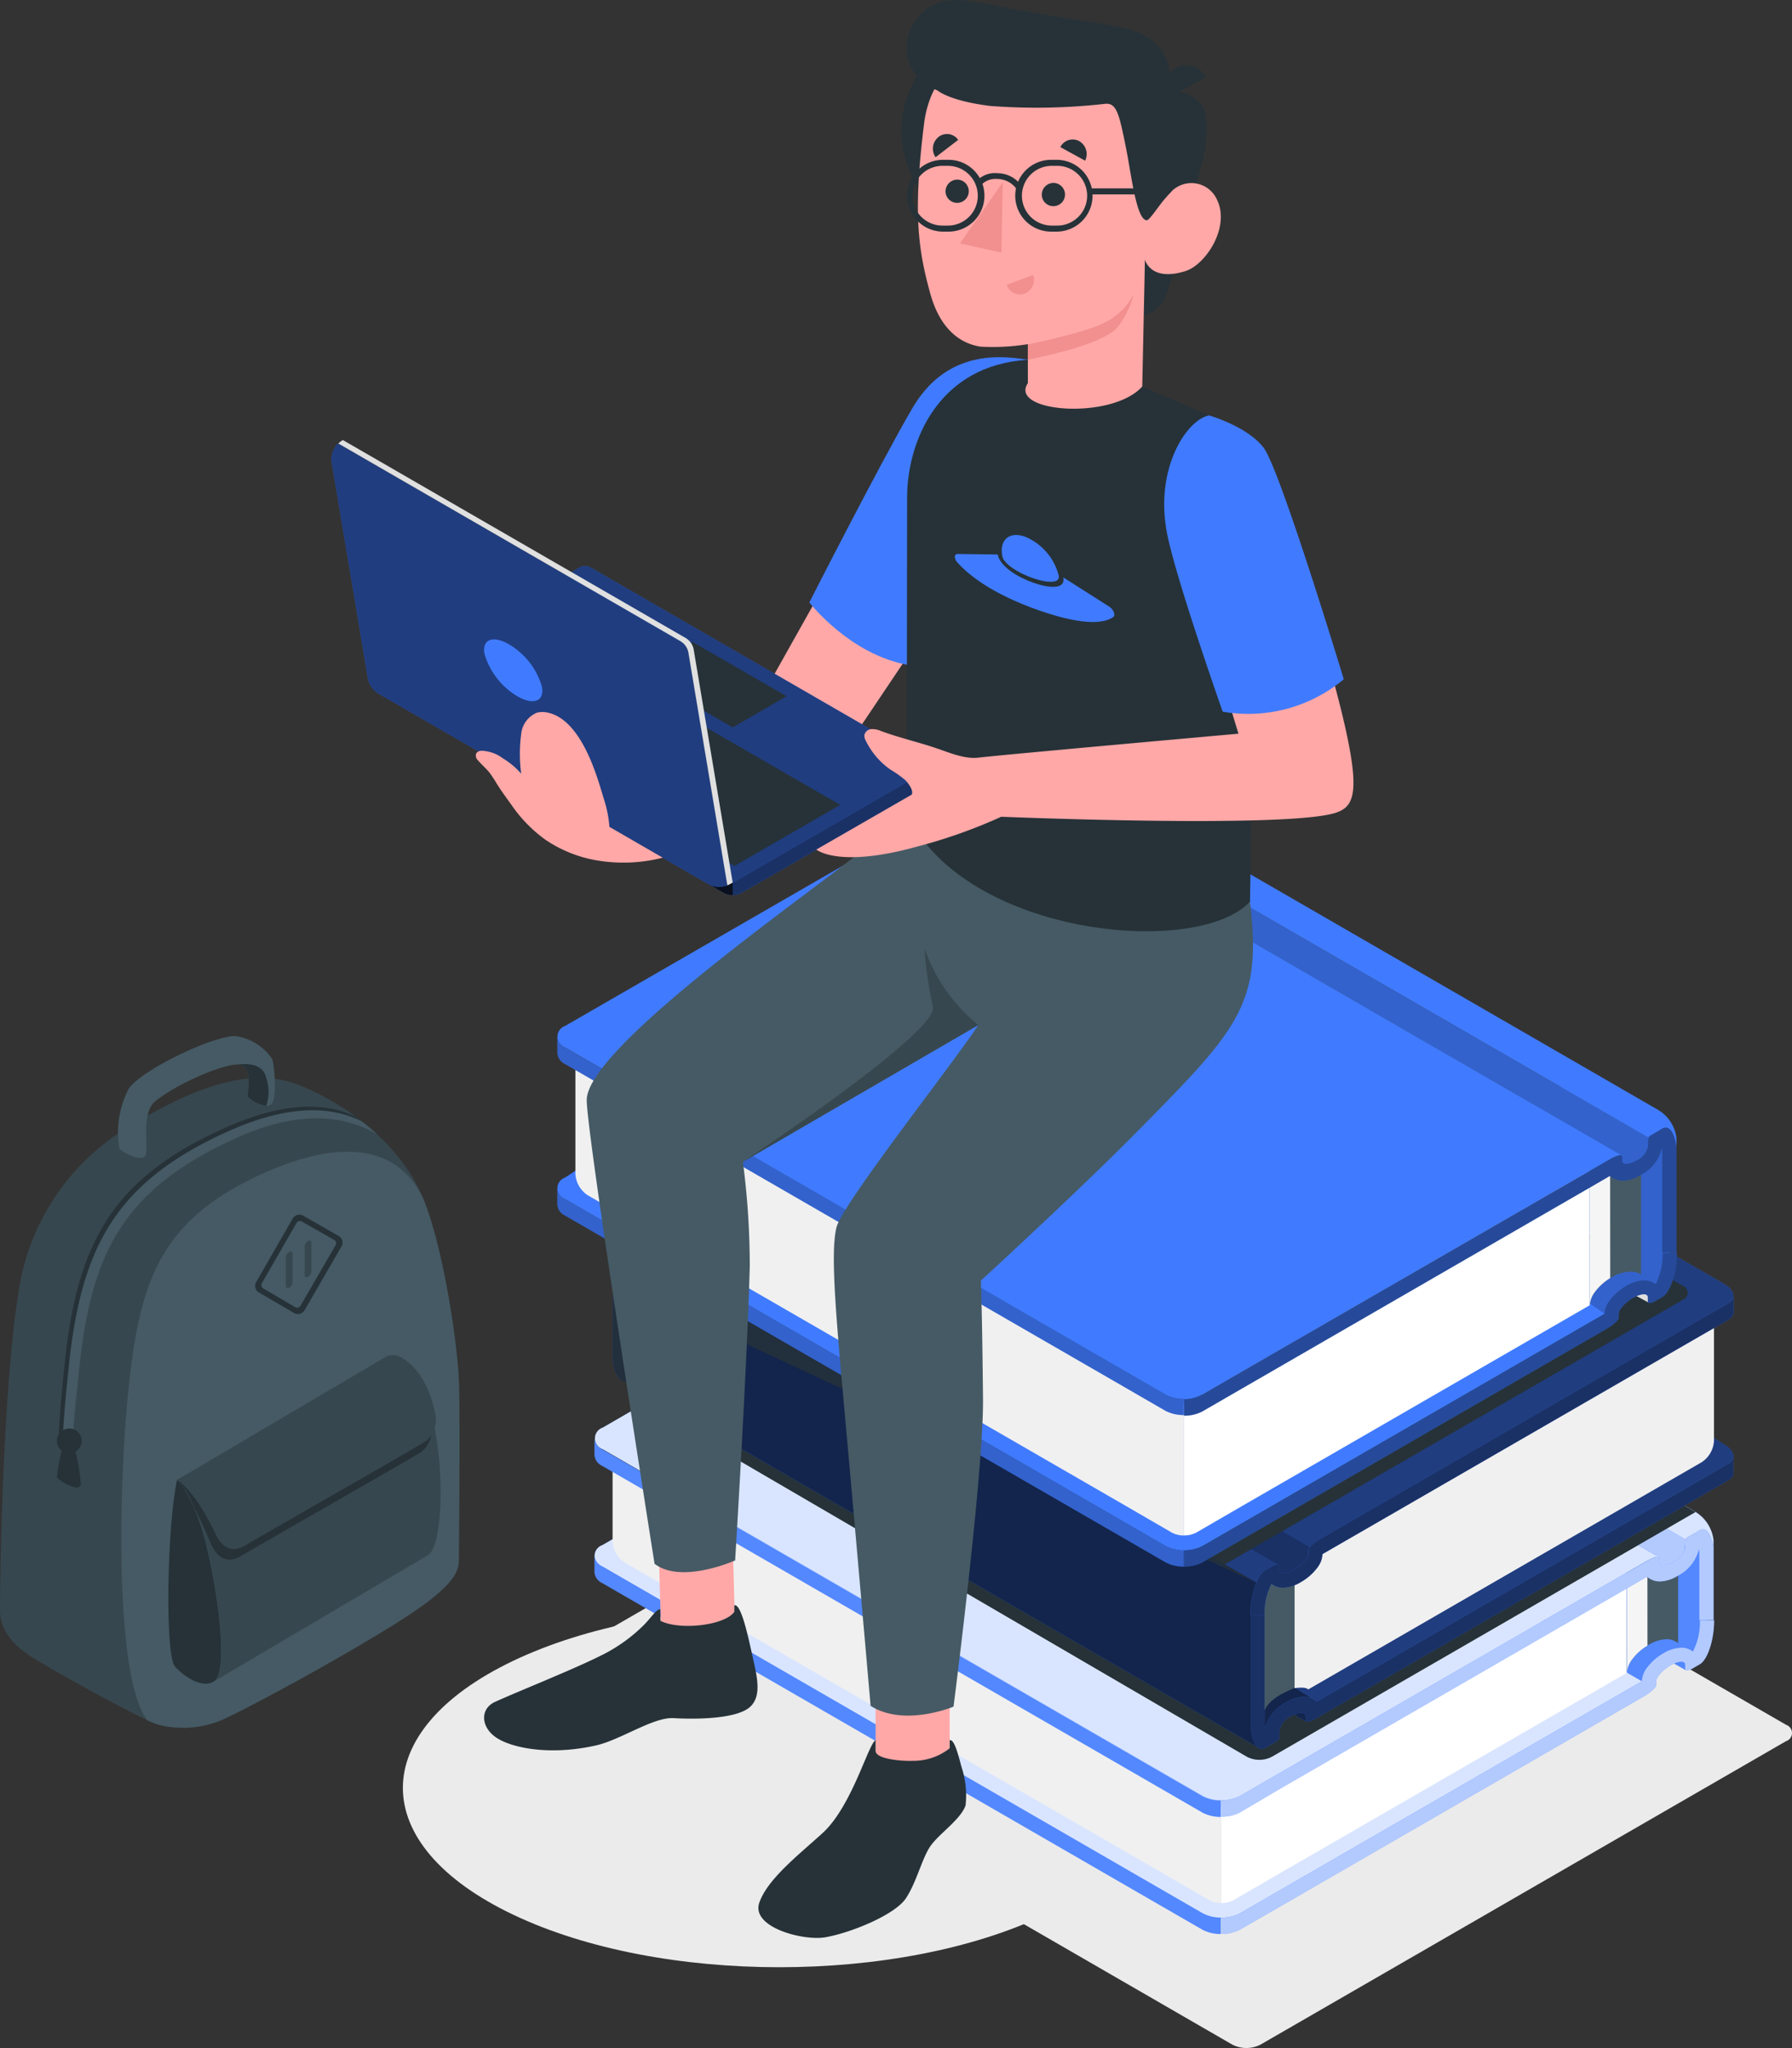 <svg xmlns="http://www.w3.org/2000/svg" width="171.412" height="195.821" viewBox="0 0 171.412 195.821">
  <rect x="0" y="0" width="171.412" height="195.821" fill="#333333" stroke="none"/>
  <g id="Student" transform="translate(-124.92 -86.852)">
    <g id="freepik--Shadows--inject-1--inject-59" transform="translate(163.457 215.161)">
      <path id="Tracé_95" data-name="Tracé 95" d="M197.554,363.888c14.065,6.7,36.864,6.7,50.9,0s14.065-17.566,0-24.27-36.858-6.7-50.9,0S183.464,357.19,197.554,363.888Z" transform="translate(-187.005 -309.124)" fill="#ebebeb"/>
      <path id="Tracé_96" data-name="Tracé 96" d="M329.054,331.735l-50.278,29.019a2.973,2.973,0,0,1-2.688,0l-62.848-36.3a.819.819,0,0,1,0-1.552l50.278-29.019a2.973,2.973,0,0,1,2.688,0l62.866,36.3a.819.819,0,0,1-.019,1.552Z" transform="translate(-196.745 -293.563)" fill="#ebebeb"/>
    </g>
    <g id="freepik--Backpack--inject-1--inject-59" transform="translate(124.92 185.922)">
      <path id="Tracé_109" data-name="Tracé 109" d="M104.165,244.289c-1.794-.453-11.372-5.9-12.346-6.567s-2.9-2.036-2.9-4.4c0-2.092.217-21.818,1.93-31.346a22.122,22.122,0,0,1,9.838-14.525c5.959-3.693,11.949-6.369,17-4.271s9.652,5.953,11.638,10.608,3.346,13.979,3.488,17.585,0,15.971,0,17.07-.2,2.526-6.114,6.207-14.084,8.069-16.61,9.205a9.646,9.646,0,0,1-5.922.434Z" transform="translate(-88.92 -178.442)" fill="#37474f"/>
      <path id="Tracé_110" data-name="Tracé 110" d="M109.574,187.57c-.546.31-2.123-.466-2.359-.857a9.079,9.079,0,0,1,.881-5.642c1.179-1.868,8.535-5.313,10.354-5.059a5.071,5.071,0,0,1,3.383,2.16c.223.478.472,3.625,0,4.271s-2.154-.348-2.3-.621.552-2.576-.621-3.054c-1.08-.434-6.207,1.744-8.293,3.495-.906.763-.863,2.657-.819,3.594S109.847,187.408,109.574,187.57Z" transform="translate(-95.807 -175.998)" fill="#455a64"/>
      <path id="Tracé_111" data-name="Tracé 111" d="M108.3,216.534c1.055-10.248,2.955-16.232,12.979-20.695s13.916-.664,15.338,2.756c1.862,4.792,3.147,13.606,3.284,17.088.143,3.606,0,15.971,0,17.07s-.2,2.526-6.114,6.207-14.084,8.069-16.61,9.205a9.646,9.646,0,0,1-5.922.453,7.885,7.885,0,0,1-1.155-.453C106.98,244.156,107.334,225.895,108.3,216.534Z" transform="translate(-96.012 -182.754)" fill="#455a64"/>
      <path id="Tracé_112" data-name="Tracé 112" d="M128.013,189.2c-2.619-1.533-6.915-2.545-13.221.267-11.272,5.022-14.134,11.309-15.27,22.346-.2,2.024-.509,4.432-.621,7.02l-.931-.565c.13-2.793.4-5.183.621-7.343,1.241-11.117,4.575-17.262,15.344-22.06,5.965-2.657,9.882-2.309,12.476-1a19.535,19.535,0,0,1,1.6,1.335Z" transform="translate(-92.353 -180.123)" fill="#263238"/>
      <path id="Tracé_113" data-name="Tracé 113" d="M128.643,189.7c-2.613-1.533-6.915-2.545-13.215.267-11.278,5.022-14.14,11.309-15.276,22.346-.2,2.024-.509,4.432-.621,7.02l-.931-.565c.13-2.793.4-5.183.621-7.343,1.241-11.117,4.575-17.268,15.344-22.06,5.965-2.657,9.987-2.216,12.582-.912a17.29,17.29,0,0,1,1.5,1.248Z" transform="translate(-92.591 -180.328)" fill="#455a64"/>
      <path id="Tracé_114" data-name="Tracé 114" d="M136.235,205.542l-3.408-1.949a.732.732,0,0,0-.993.273l-3.495,6.077a.732.732,0,0,0,.261,1l3.364,1.961a.732.732,0,0,0,1-.261l3.538-6.114a.714.714,0,0,0-.267-.987Z" transform="translate(-103.833 -186.429)" fill="#263238"/>
      <path id="Tracé_115" data-name="Tracé 115" d="M132.941,212.582l3.358-5.791a.36.36,0,0,0-.137-.5l-3.1-1.763a.366.366,0,0,0-.5.137l-3.321,5.766a.366.366,0,0,0,.137.5l3.048,1.781a.366.366,0,0,0,.515-.13Z" transform="translate(-104.195 -186.803)" fill="#455a64"/>
      <path id="Tracé_116" data-name="Tracé 116" d="M136.193,210.95h0a.677.677,0,0,0,.323-.509v-2.775c0-.18-.143-.236-.323-.137h0a.677.677,0,0,0-.323.509v2.775C135.87,210.994,136.013,211.05,136.193,210.95Z" transform="translate(-106.727 -187.939)" fill="#37474f"/>
      <path id="Tracé_117" data-name="Tracé 117" d="M133.293,212.629h0a.7.7,0,0,0,.323-.515v-2.768c0-.18-.149-.242-.323-.137h0a.664.664,0,0,0-.323.509v2.775C132.989,212.666,133.113,212.728,133.293,212.629Z" transform="translate(-105.627 -188.575)" fill="#37474f"/>
      <path id="Tracé_118" data-name="Tracé 118" d="M115.694,244.38s1.688,1.39,2.9,6.629,1.949,11.837.621,12.632-3.246-.869-3.724-1.44C114.515,261.028,114.757,248.576,115.694,244.38Z" transform="translate(-98.761 -201.934)" fill="#263238"/>
      <path id="Tracé_119" data-name="Tracé 119" d="M116.2,237.131s1.688,1.39,2.9,6.629,1.949,11.837.621,12.632l20.484-12.079c1.341-.795,1.67-7.728.459-12.967-.8-3.445-2.272-5.084-3.178-5.8a1.316,1.316,0,0,0-1.471-.093L116.2,237.131" transform="translate(-99.267 -194.685)" fill="#37474f"/>
      <path id="Tracé_120" data-name="Tracé 120" d="M137.072,226.915c.981.484,2.644,1.819,3.4,5.363a2.663,2.663,0,0,1-.838,2.694c-.683.484-15.344,8.82-17.287,9.981-1.676,1-2.545-.329-2.911-1.161h0c-.621-1.477-1.155-2.626-1.614-3.507a7.349,7.349,0,0,0-1.608-2.576l19.534-10.738a1.415,1.415,0,0,1,1.328-.056Z" transform="translate(-99.271 -195.258)" fill="#263238"/>
      <path id="Tracé_121" data-name="Tracé 121" d="M99.428,239.669a18,18,0,0,1,.552,3.259c0,.223-.3.341-.391.341a3.954,3.954,0,0,1-1.9-.968,18.764,18.764,0,0,1,.509-2.781Z" transform="translate(-92.246 -200.091)" fill="#263238"/>
      <path id="Tracé_122" data-name="Tracé 122" d="M100.061,237.626a1.186,1.186,0,1,0-1.186,1.186A1.186,1.186,0,0,0,100.061,237.626Z" transform="translate(-92.246 -198.923)" fill="#263238"/>
      <path id="Tracé_123" data-name="Tracé 123" d="M125.4,180.347c1.3-.124,2.52,0,2.83,1.3a4.221,4.221,0,0,1,0,2.644,3.1,3.1,0,0,1-1.75-.832c-.149-.279.552-2.576-.621-3.054a1.155,1.155,0,0,0-.447-.056Z" transform="translate(-102.756 -177.634)" fill="#263238"/>
      <path id="Tracé_124" data-name="Tracé 124" d="M136.144,225.33a1.415,1.415,0,0,1,1.335-.056c.981.484,2.644,1.819,3.4,5.363a2.669,2.669,0,0,1-.838,2.694c-.683.484-15.338,8.82-17.281,9.981-1.676,1-2.551-.329-2.917-1.161h0c-2.03-4.246-3.637-5.071-3.637-5.071Z" transform="translate(-99.267 -194.634)" fill="#37474f"/>
    </g>
    <g id="freepik--Character--inject-1--inject-59" transform="translate(156.626 86.852)">
      <path id="Tracé_208" data-name="Tracé 208" d="M383.911,343.439l-1.241-.7.881-.4s.689.186.708.217a3.542,3.542,0,0,1-.05.478Z" transform="translate(-254.386 -183.754)" fill="#e0e0e0"/>
      <path id="Tracé_209" data-name="Tracé 209" d="M383.911,343.439l-1.241-.7.881-.4s.689.186.708.217a3.542,3.542,0,0,1-.05.478Z" transform="translate(-254.386 -183.754)" fill="#407bff"/>
      <path id="Tracé_210" data-name="Tracé 210" d="M383.911,343.439l-1.241-.7.881-.4s.689.186.708.217a3.542,3.542,0,0,1-.05.478Z" transform="translate(-254.386 -183.754)" fill="#fff" opacity="0.1"/>
      <path id="Tracé_211" data-name="Tracé 211" d="M274.712,346.05a3.929,3.929,0,0,0,3.551,0l39.813-22.967-59.589-34.413-1.39-.8-39.813,22.967a1.083,1.083,0,0,0,0,2.048Z" transform="translate(-191.381 -163.094)" fill="#407bff"/>
      <path id="Tracé_212" data-name="Tracé 212" d="M274.712,346.05a3.929,3.929,0,0,0,3.551,0l39.813-22.967-59.589-34.413-1.39-.8-39.813,22.967a1.083,1.083,0,0,0,0,2.048Z" transform="translate(-191.381 -163.094)" fill="#fff" opacity="0.8"/>
      <path id="Tracé_213" data-name="Tracé 213" d="M331.359,311.64l13.885,7.989,8.988-5.189,10.434,6.046V328c0,.912-1.024,2.21-1.4,2a10.307,10.307,0,0,0-2,.708,15,15,0,0,0-2.886,2.135l-31.9-18.417Z" transform="translate(-233.074 -172.11)" fill="#e0e0e0"/>
      <path id="Tracé_214" data-name="Tracé 214" d="M331.359,311.64l13.885,7.989,8.988-5.189,10.434,6.046V328c0,.912-1.024,2.21-1.4,2a10.307,10.307,0,0,0-2,.708,15,15,0,0,0-2.886,2.135l-31.9-18.417Z" transform="translate(-233.074 -172.11)" fill="#407bff"/>
      <path id="Tracé_215" data-name="Tracé 215" d="M331.359,311.64l13.885,7.989,8.988-5.189,10.434,6.046V328c0,.912-1.024,2.21-1.4,2a10.307,10.307,0,0,0-2,.708,15,15,0,0,0-2.886,2.135l-31.9-18.417Z" transform="translate(-233.074 -172.11)" fill="#fff" opacity="0.1"/>
      <path id="Tracé_216" data-name="Tracé 216" d="M314.919,364.469l2.4-1.39,36.045-20.806a2.3,2.3,0,0,1,.49-1.291,5.214,5.214,0,0,1,1.577-1.39,3.619,3.619,0,0,1,1.7-.528,1.813,1.813,0,0,1,1.117.366,6.127,6.127,0,0,0,.664-2.979h1.366c0,1.862-.621,3.774-1.384,4.208l-.689.4c-.391.223-.7.236-.7,0V340.7c0-.41-.621-.391-1.39.056s-1.384,1.13-1.384,1.539v.372c0,.211-.534.683-1.179,1.055l-34.859,20.13-3.774,2.173h0a3.724,3.724,0,0,1-1.769.416V364.86A3.545,3.545,0,0,0,314.919,364.469Z" transform="translate(-228.019 -181.52)" fill="#407bff"/>
      <path id="Tracé_217" data-name="Tracé 217" d="M314.919,364.469l2.4-1.39,36.045-20.806a2.3,2.3,0,0,1,.49-1.291,5.214,5.214,0,0,1,1.577-1.39,3.619,3.619,0,0,1,1.7-.528,1.813,1.813,0,0,1,1.117.366,6.127,6.127,0,0,0,.664-2.979h1.366c0,1.862-.621,3.774-1.384,4.208l-.689.4c-.391.223-.7.236-.7,0V340.7c0-.41-.621-.391-1.39.056s-1.384,1.13-1.384,1.539v.372c0,.211-.534.683-1.179,1.055l-34.859,20.13-3.774,2.173h0a3.724,3.724,0,0,1-1.769.416V364.86A3.545,3.545,0,0,0,314.919,364.469Z" transform="translate(-228.019 -181.52)" fill="#fff" opacity="0.6"/>
      <path id="Tracé_218" data-name="Tracé 218" d="M216.53,326.47v1.608a1.241,1.241,0,0,0,.708,1.006h0l53.673,30.986,3.768,2.173h0a3.725,3.725,0,0,0,1.769.416v-1.577a3.544,3.544,0,0,1-1.775-.428l-2.4-1.384h0l-55.039-31.787A1.241,1.241,0,0,1,216.53,326.47Z" transform="translate(-191.372 -177.735)" fill="#407bff"/>
      <path id="Tracé_219" data-name="Tracé 219" d="M216.53,326.47v1.608a1.241,1.241,0,0,0,.708,1.006h0l53.673,30.986,3.768,2.173h0a3.725,3.725,0,0,0,1.769.416v-1.577a3.544,3.544,0,0,1-1.775-.428l-2.4-1.384h0l-55.039-31.787A1.241,1.241,0,0,1,216.53,326.47Z" transform="translate(-191.372 -177.735)" fill="#fff" opacity="0.1"/>
      <path id="Tracé_220" data-name="Tracé 220" d="M313.11,351.472v9.211a2.334,2.334,0,0,0,1.179-.279l4.345-2.52,33.264-19.2V329.07Z" transform="translate(-228.003 -178.721)" fill="#fff"/>
      <path id="Tracé_221" data-name="Tracé 221" d="M219.32,312.86v7.082a2.613,2.613,0,0,0,1.179,2.048l51.52,29.732,4.345,2.52a2.352,2.352,0,0,0,1.179.279V346.3Z" transform="translate(-192.43 -172.573)" fill="#f0f0f0"/>
      <path id="Tracé_222" data-name="Tracé 222" d="M375.64,336.933a2.334,2.334,0,0,1,.5-1.291,5.277,5.277,0,0,1,1.577-1.384,3.532,3.532,0,0,1,1.695-.534,1.862,1.862,0,0,1,1.124.366V324.5l-4.885,2.824Z" transform="translate(-251.72 -176.987)" fill="#455a64"/>
      <path id="Tracé_223" data-name="Tracé 223" d="M377.6,336.337a4.966,4.966,0,0,0-1.453,1.3,2.334,2.334,0,0,0-.5,1.291V329.77h1.949Z" transform="translate(-251.72 -178.986)" fill="#f5f5f5"/>
      <path id="Tracé_224" data-name="Tracé 224" d="M284.09,269.57l59.589,34.413v.8c0,.441.621.621,1.384.161s1.39-.993,1.39-1.757l.074-.757L285.8,267.373l-.242-.143a.82.82,0,0,0-.105.366v.372C285.468,268.428,284.853,269.142,284.09,269.57Z" transform="translate(-216.997 -155.266)" fill="#407bff"/>
      <path id="Tracé_225" data-name="Tracé 225" d="M284.09,269.57l59.589,34.413v.8c0,.441.621.621,1.384.161s1.39-.993,1.39-1.757l.074-.757L285.8,267.373l-.242-.143a.82.82,0,0,0-.105.366v.372C285.468,268.428,284.853,269.142,284.09,269.57Z" transform="translate(-216.997 -155.266)" fill="#fff" opacity="0.6"/>
      <path id="Tracé_226" data-name="Tracé 226" d="M278.3,328.134l38.931-22.482c.49-.255.943-.466,1.136-.366l-.254-.143L258.528,270.73l-.7-.4a2.278,2.278,0,0,0-1.862.279l-38.627,22.309a1.083,1.083,0,0,0,0,2.048l57.441,33.171a3.929,3.929,0,0,0,3.519,0Z" transform="translate(-191.404 -156.408)" fill="#407bff"/>
      <path id="Tracé_227" data-name="Tracé 227" d="M278.3,328.134l38.931-22.482c.49-.255.943-.466,1.136-.366l-.254-.143L258.528,270.73l-.7-.4a2.278,2.278,0,0,0-1.862.279l-38.627,22.309a1.083,1.083,0,0,0,0,2.048l57.441,33.171a3.929,3.929,0,0,0,3.519,0Z" transform="translate(-191.404 -156.408)" fill="#fff" opacity="0.8"/>
      <path id="Tracé_228" data-name="Tracé 228" d="M286.48,266.578l.242.143L347.447,301.8a.49.49,0,0,1,.13-.168l.2-.118.441-.248.54-.317a.552.552,0,0,1,.689.062.312.312,0,0,1,.068.062.982.982,0,0,1,.18.255,1.741,1.741,0,0,1,.161.341,3.229,3.229,0,0,1,.118.391c.037.155.062.3.093.466a2.02,2.02,0,0,1,.031.279v-.95a3.637,3.637,0,0,0-1.775-2.725l-57.447-33.171a3.563,3.563,0,0,0-3.159-.23l-.726.422h0l-.31.174h0A.621.621,0,0,0,286.48,266.578Z" transform="translate(-217.903 -154.596)" fill="#407bff"/>
      <path id="Tracé_229" data-name="Tracé 229" d="M286.48,266.578l.242.143L347.447,301.8a.49.49,0,0,1,.13-.168l.2-.118.441-.248.54-.317a.552.552,0,0,1,.689.062.312.312,0,0,1,.068.062.982.982,0,0,1,.18.255,1.741,1.741,0,0,1,.161.341,3.229,3.229,0,0,1,.118.391c.037.155.062.3.093.466a2.02,2.02,0,0,1,.031.279v-.95a3.637,3.637,0,0,0-1.775-2.725l-57.447-33.171a3.563,3.563,0,0,0-3.159-.23l-.726.422h0l-.31.174h0A.621.621,0,0,0,286.48,266.578Z" transform="translate(-217.903 -154.596)" fill="#fff" opacity="0.8"/>
      <path id="Tracé_230" data-name="Tracé 230" d="M314.938,347.932h0l2.408-1.4,27.69-15.977,8.839-5.1c.621-.372,1.142-.5,1.173-.31h0v.4c0,.447.621.447,1.384,0a1.862,1.862,0,0,0,1.092-1.39v-.435a.621.621,0,0,1,.2-.521l.2-.118.441-.248.54-.317a.552.552,0,0,1,.689.062.31.31,0,0,1,.068.062.77.77,0,0,1,.118.161.3.3,0,0,1,.062.093,1.738,1.738,0,0,1,.161.341,3.219,3.219,0,0,1,.118.391c.037.155.062.3.093.466a2.02,2.02,0,0,1,.031.279v6.741h-1.366V324.7l-.037-.341a.056.056,0,0,0,0-.031,3.913,3.913,0,0,1-2.061,2.564,3.4,3.4,0,0,1-1.664.521,1.862,1.862,0,0,1-1.241-.453l-.124.068-.236.143-34.859,20.13-3.73,2.2h0a3.681,3.681,0,0,1-1.738.4v-1.577A3.662,3.662,0,0,0,314.938,347.932Z" transform="translate(-228.038 -176.199)" fill="#407bff"/>
      <path id="Tracé_231" data-name="Tracé 231" d="M314.938,347.932h0l2.408-1.4,27.69-15.977,8.839-5.1c.621-.372,1.142-.5,1.173-.31h0v.4c0,.447.621.447,1.384,0a1.862,1.862,0,0,0,1.092-1.39v-.435a.621.621,0,0,1,.2-.521l.2-.118.441-.248.54-.317a.552.552,0,0,1,.689.062.31.31,0,0,1,.068.062.77.77,0,0,1,.118.161.3.3,0,0,1,.062.093,1.738,1.738,0,0,1,.161.341,3.219,3.219,0,0,1,.118.391c.037.155.062.3.093.466a2.02,2.02,0,0,1,.031.279v6.741h-1.366V324.7l-.037-.341a.056.056,0,0,0,0-.031,3.913,3.913,0,0,1-2.061,2.564,3.4,3.4,0,0,1-1.664.521,1.862,1.862,0,0,1-1.241-.453l-.124.068-.236.143-34.859,20.13-3.73,2.2h0a3.681,3.681,0,0,1-1.738.4v-1.577A3.662,3.662,0,0,0,314.938,347.932Z" transform="translate(-228.038 -176.199)" fill="#fff" opacity="0.6"/>
      <path id="Tracé_232" data-name="Tracé 232" d="M216.53,308.39v1.62a1.241,1.241,0,0,0,.708,1.012h0l53.673,30.986,3.768,2.179h0a3.724,3.724,0,0,0,1.769.416v-1.577a3.612,3.612,0,0,1-1.775-.422l-2.4-1.384h0l-55.039-31.787A1.241,1.241,0,0,1,216.53,308.39Z" transform="translate(-191.372 -170.877)" fill="#407bff"/>
      <path id="Tracé_233" data-name="Tracé 233" d="M216.53,308.39v1.62a1.241,1.241,0,0,0,.708,1.012h0l53.673,30.986,3.768,2.179h0a3.724,3.724,0,0,0,1.769.416v-1.577a3.612,3.612,0,0,1-1.775-.422l-2.4-1.384h0l-55.039-31.787A1.241,1.241,0,0,1,216.53,308.39Z" transform="translate(-191.372 -170.877)" fill="#fff" opacity="0.1"/>
      <path id="Tracé_234" data-name="Tracé 234" d="M258.7,268.8a2.278,2.278,0,0,1,1.862-.279l.7.4c.763-.447,1.378-1.161,1.378-1.6v-.372a.819.819,0,0,1,.106-.366.62.62,0,0,1,.217-.248h0l.31-.174h0l.726-.422a3.563,3.563,0,0,1,3.159.23L324.6,299.139l.062.037-40.539,23.407a2.6,2.6,0,0,1-2.365,0l-57.82-33.711Z" transform="translate(-194.183 -154.6)" fill="#263238"/>
      <path id="Tracé_235" data-name="Tracé 235" d="M325.193,351.377l-1.533-.881a2.483,2.483,0,0,1,1.285-.093C325.355,350.614,325.193,351.377,325.193,351.377Z" transform="translate(-232.005 -186.795)" fill="#407bff"/>
      <path id="Tracé_236" data-name="Tracé 236" d="M325.193,351.377l-1.533-.881a2.483,2.483,0,0,1,1.285-.093C325.355,350.614,325.193,351.377,325.193,351.377Z" transform="translate(-232.005 -186.795)" opacity="0.7"/>
      <path id="Tracé_237" data-name="Tracé 237" d="M324.439,345.433a1.862,1.862,0,0,0-2.737,0c-1.5,1.372-1.57,2.731-2.191,2.713s-.621-10.956-.621-10.956l5.9,5.469Z" transform="translate(-230.196 -181.801)" fill="#407bff"/>
      <path id="Tracé_238" data-name="Tracé 238" d="M324.439,345.433a1.862,1.862,0,0,0-2.737,0c-1.5,1.372-1.57,2.731-2.191,2.713s-.621-10.956-.621-10.956l5.9,5.469Z" transform="translate(-230.196 -181.801)" opacity="0.7"/>
      <path id="Tracé_239" data-name="Tracé 239" d="M228.349,271.715l-.1-.056.943-.546,40.645-23.463,59.223,38.323c.975.565,1.148,1.384.385,1.819l-1.384.8L290.073,310.56l-.273-.2Z" transform="translate(-195.817 -147.84)" fill="#407bff"/>
      <path id="Tracé_240" data-name="Tracé 240" d="M228.349,271.715l-.1-.056.943-.546,40.645-23.463,59.223,38.323c.975.565,1.148,1.384.385,1.819l-1.384.8L290.073,310.56l-.273-.2Z" transform="translate(-195.817 -147.84)" opacity="0.5"/>
      <path id="Tracé_241" data-name="Tracé 241" d="M319.581,328.471l2.942-.621v11.794c-1.775.757-2.9,1.465-3.1,2.948Z" transform="translate(-230.397 -178.258)" fill="#455a64"/>
      <path id="Tracé_242" data-name="Tracé 242" d="M325.487,325.477l37.634-21.725a2.613,2.613,0,0,0,1.186-2.048V290.09l-38,22.129a3.482,3.482,0,0,1-1.8,2.16c-1.347.515-.317,1.043-.317,1.043v9.931C325.35,325.185,325.487,325.477,325.487,325.477Z" transform="translate(-232.063 -163.936)" fill="#f0f0f0"/>
      <path id="Tracé_243" data-name="Tracé 243" d="M283.508,305.14c.391-.223.7-.236.7,0v.366c0,.41.621.391,1.39-.056s1.39-1.13,1.39-1.539v-.372c0-.211.528-.683,1.173-1.055L226.935,267.4l-.95.546a.888.888,0,0,0-.236.509v.372c0,.41-.621,1.1-1.384,1.539s-1.39.466-1.39.056v-.372c0-.211-.31-.192-.7.031Z" transform="translate(-193.553 -155.33)" fill="#407bff"/>
      <path id="Tracé_244" data-name="Tracé 244" d="M283.508,305.14c.391-.223.7-.236.7,0v.366c0,.41.621.391,1.39-.056s1.39-1.13,1.39-1.539v-.372c0-.211.528-.683,1.173-1.055L226.935,267.4l-.95.546a.888.888,0,0,0-.236.509v.372c0,.41-.621,1.1-1.384,1.539s-1.39.466-1.39.056v-.372c0-.211-.31-.192-.7.031Z" transform="translate(-193.553 -155.33)" opacity="0.6"/>
      <path id="Tracé_245" data-name="Tracé 245" d="M228.349,253.625l-.1-.056.943-.546,40.645-23.463,59.223,34.2c.975.565,1.148,1.378.385,1.819l-1.384.795-38,22.886Z" transform="translate(-195.817 -140.978)" fill="#407bff"/>
      <path id="Tracé_246" data-name="Tracé 246" d="M228.349,253.625l-.1-.056.943-.546,40.645-23.463,59.223,34.2c.975.565,1.148,1.378.385,1.819l-1.384.795-38,22.886Z" transform="translate(-195.817 -140.978)" opacity="0.5"/>
      <path id="Tracé_247" data-name="Tracé 247" d="M222.212,271.06,283.427,306.4l-2.142,1.676L220.3,272.872a2.334,2.334,0,0,1,.813-1.136Z" transform="translate(-192.802 -156.719)" fill="#407bff"/>
      <path id="Tracé_248" data-name="Tracé 248" d="M222.212,271.06,283.427,306.4l-2.142,1.676L220.3,272.872a2.334,2.334,0,0,1,.813-1.136Z" transform="translate(-192.802 -156.719)" opacity="0.5"/>
      <path id="Tracé_249" data-name="Tracé 249" d="M220.163,289.747a.672.672,0,0,1-.106-.081.167.167,0,0,1-.068-.062.651.651,0,0,1-.124-.168.224.224,0,0,1-.062-.087,1.432,1.432,0,0,1-.155-.341,2.692,2.692,0,0,1-.124-.4c-.037-.149-.062-.3-.087-.459a1.439,1.439,0,0,1-.037-.279V277a8.249,8.249,0,0,1,.571-3.1l60.986,35.207.254,15.841-60.979-35.22Z" transform="translate(-192.461 -157.796)" fill="#407bff"/>
      <path id="Tracé_250" data-name="Tracé 250" d="M220.163,289.747a.672.672,0,0,1-.106-.081.167.167,0,0,1-.068-.062.651.651,0,0,1-.124-.168.224.224,0,0,1-.062-.087,1.432,1.432,0,0,1-.155-.341,2.692,2.692,0,0,1-.124-.4c-.037-.149-.062-.3-.087-.459a1.439,1.439,0,0,1-.037-.279V277a8.249,8.249,0,0,1,.571-3.1l60.986,35.207.254,15.841-60.979-35.22Z" transform="translate(-192.461 -157.796)" opacity="0.7"/>
      <path id="Tracé_251" data-name="Tracé 251" d="M280.928,309.132h0s-48.031-22.476-52.4-24.537c-2.886-1.359-4.3,1.5-3.619,4.451a14.332,14.332,0,0,0,3.147,5.245h0l-7.852-4.537h0a.674.674,0,0,1-.105-.081.168.168,0,0,1-.068-.062.652.652,0,0,1-.124-.168.223.223,0,0,1-.062-.087,1.433,1.433,0,0,1-.155-.341,2.7,2.7,0,0,1-.124-.4c-.037-.149-.062-.3-.087-.459a1.441,1.441,0,0,1-.037-.279V277a8.249,8.249,0,0,1,.571-3.1Z" transform="translate(-192.476 -157.796)" fill="#263238" opacity="0.79"/>
      <path id="Tracé_252" data-name="Tracé 252" d="M317.59,316.969h1.366a6.207,6.207,0,0,1,.658-2.979,1.862,1.862,0,0,0,1.124.366,3.532,3.532,0,0,0,1.695-.534,5.189,5.189,0,0,0,1.577-1.384.891.891,0,0,0,.087-.124,2.241,2.241,0,0,0,.4-1.167l36.045-20.806,1.241-.714,1.564-.9a.819.819,0,0,0,.478-.7v-1.6a.838.838,0,0,1-.478.72h0l-4.14,2.384-34.853,20.13c-.652.372-1.179.844-1.179,1.055v.372a1.124,1.124,0,0,1-.323.621,3.887,3.887,0,0,1-1.068.894c-.77.447-1.39.466-1.39.056V312.3c0-.217-.3-.2-.7,0l-.689.4C318.211,313.2,317.59,315.089,317.59,316.969Z" transform="translate(-229.703 -162.548)" fill="#407bff"/>
      <path id="Tracé_253" data-name="Tracé 253" d="M318.99,326.353v10.534l.031.341a.056.056,0,0,0,0,.031,3.913,3.913,0,0,1,2.061-2.564,3.408,3.408,0,0,1,1.67-.521,1.862,1.862,0,0,1,1.241.453l.118-.068.242-.143,34.853-20.13,2-1.155.571-.335,1.688-.975a.8.8,0,0,0,.372-.652v1.6a.782.782,0,0,1-.348.621h0c-.2.118-.41.23-.621.36l-.391.23-.67.385c-.149.093-.286.174-.416.242s-.2.124-.292.168l-.515.3L332.9,331.052l-8.839,5.1c-.621.372-1.136.5-1.173.31a.364.364,0,0,1,0-.068v-.354c0-.447-.621-.447-1.384,0a1.862,1.862,0,0,0-1.092,1.39v.435a.621.621,0,0,1-.2.521l-.2.118-.435.248-.54.317a.552.552,0,0,1-.689-.062.168.168,0,0,1-.068-.062.621.621,0,0,1-.124-.161h0a.443.443,0,0,1-.062-.087,1.434,1.434,0,0,1-.155-.341,2.4,2.4,0,0,1-.124-.391c-.037-.155-.062-.3-.087-.466a1.381,1.381,0,0,1-.037-.279V326.353Z" transform="translate(-229.737 -171.932)" fill="#407bff"/>
      <g id="Groupe_538" data-name="Groupe 538" transform="translate(87.887 123.882)" opacity="0.6">
        <path id="Tracé_254" data-name="Tracé 254" d="M317.59,316.969h1.366a6.207,6.207,0,0,1,.658-2.979,1.862,1.862,0,0,0,1.124.366,3.532,3.532,0,0,0,1.695-.534,5.189,5.189,0,0,0,1.577-1.384.891.891,0,0,0,.087-.124,2.241,2.241,0,0,0,.4-1.167l36.045-20.806,1.241-.714,1.564-.9a.819.819,0,0,0,.478-.7v-1.6a.838.838,0,0,1-.478.72h0l-4.14,2.384-34.853,20.13c-.652.372-1.179.844-1.179,1.055v.372a1.124,1.124,0,0,1-.323.621,3.887,3.887,0,0,1-1.068.894c-.77.447-1.39.466-1.39.056V312.3c0-.217-.3-.2-.7,0l-.689.4C318.211,313.2,317.59,315.089,317.59,316.969Z" transform="translate(-317.59 -286.43)"/>
        <path id="Tracé_255" data-name="Tracé 255" d="M318.99,326.353v10.534l.031.341a.056.056,0,0,0,0,.031,3.913,3.913,0,0,1,2.061-2.564,3.408,3.408,0,0,1,1.67-.521,1.862,1.862,0,0,1,1.241.453l.118-.068.242-.143,34.853-20.13,2-1.155.571-.335,1.688-.975a.8.8,0,0,0,.372-.652v1.6a.782.782,0,0,1-.348.621h0c-.2.118-.41.23-.621.36l-.391.23-.67.385c-.149.093-.286.174-.416.242s-.2.124-.292.168l-.515.3L332.9,331.052l-8.839,5.1c-.621.372-1.136.5-1.173.31a.364.364,0,0,1,0-.068v-.354c0-.447-.621-.447-1.384,0a1.862,1.862,0,0,0-1.092,1.39v.435a.621.621,0,0,1-.2.521l-.2.118-.435.248-.54.317a.552.552,0,0,1-.689-.062.168.168,0,0,1-.068-.062.621.621,0,0,1-.124-.161h0a.443.443,0,0,1-.062-.087,1.434,1.434,0,0,1-.155-.341,2.4,2.4,0,0,1-.124-.391c-.037-.155-.062-.3-.087-.466a1.381,1.381,0,0,1-.037-.279V326.353Z" transform="translate(-317.624 -295.813)"/>
      </g>
      <path id="Tracé_256" data-name="Tracé 256" d="M220.25,257.852l57.963,33.469,43.81-25.294a.72.72,0,0,0,0-1.366L264.669,231.54l-38.484,22.234h0l-.95.552a.881.881,0,0,0-.23.5v.372c0,.41-.621,1.1-1.384,1.539a.576.576,0,0,1-.124.062l-1.279-.739-.621.348-.087.043h0l-.447.261A2.346,2.346,0,0,0,220.25,257.852Z" transform="translate(-192.783 -141.729)" fill="#263238"/>
      <path id="Tracé_257" data-name="Tracé 257" d="M377.934,286.7l-1.744-.931,1.589-.379A1.186,1.186,0,0,1,377.934,286.7Z" transform="translate(-251.929 -162.154)" fill="#e0e0e0"/>
      <path id="Tracé_258" data-name="Tracé 258" d="M377.934,286.7l-1.744-.931,1.589-.379A1.186,1.186,0,0,1,377.934,286.7Z" transform="translate(-251.929 -162.154)" fill="#e0e0e0" opacity="0.5"/>
      <path id="Tracé_259" data-name="Tracé 259" d="M268.988,287.455a3.917,3.917,0,0,0,3.544,0l39.813-22.967-59.589-37.671-1.4-.807-39.807,26.219a1.083,1.083,0,0,0,0,2.048Z" transform="translate(-189.208 -139.632)" fill="#407bff"/>
      <path id="Tracé_260" data-name="Tracé 260" d="M325.644,249.77l30.08,20.384L339.529,257.74l8.988-5.189L358.97,258.6V269.4c0,.919-1.024,2.216-1.4,2a10.3,10.3,0,0,0-2,.708,15,15,0,0,0-2.886,2.135l-31.9-21.682Z" transform="translate(-230.916 -148.644)" fill="#407bff"/>
      <path id="Tracé_261" data-name="Tracé 261" d="M325.644,249.77l30.08,20.384L339.529,257.74l8.988-5.189L358.97,258.6V269.4c0,.919-1.024,2.216-1.4,2a10.3,10.3,0,0,0-2,.708,15,15,0,0,0-2.886,2.135l-31.9-21.682Z" transform="translate(-230.916 -148.644)" opacity="0.2"/>
      <path id="Tracé_262" data-name="Tracé 262" d="M307.38,289.594v12.464a2.427,2.427,0,0,0,1.186-.279l4.345-2.52,33.27-19.205V267.18Z" transform="translate(-225.83 -155.247)" fill="#fff"/>
      <path id="Tracé_263" data-name="Tracé 263" d="M213.59,251v10.347a2.626,2.626,0,0,0,1.179,2.048l51.52,29.732,4.345,2.52a2.421,2.421,0,0,0,1.179.279v-11.5Z" transform="translate(-190.257 -149.11)" fill="#f0f0f0"/>
      <path id="Tracé_264" data-name="Tracé 264" d="M369.92,278.328a2.321,2.321,0,0,1,.5-1.291,5.108,5.108,0,0,1,1.577-1.384,3.557,3.557,0,0,1,1.7-.534,1.769,1.769,0,0,1,1.117.261V262.63l-4.885,2.824Z" transform="translate(-249.55 -153.521)" fill="#455a64"/>
      <path id="Tracé_265" data-name="Tracé 265" d="M371.869,277.734a5.183,5.183,0,0,0-1.452,1.31,2.321,2.321,0,0,0-.5,1.291V267.92h1.943Z" transform="translate(-249.55 -155.528)" fill="#f5f5f5"/>
      <path id="Tracé_266" data-name="Tracé 266" d="M278.37,207.73l59.589,34.419v.795c0,.447.621.621,1.384.168s1.4-1,1.4-1.763l.074-.757-60.725-35.058-.248-.143a.813.813,0,0,0-.1.372v.366C279.748,206.569,279.133,207.283,278.37,207.73Z" transform="translate(-214.827 -131.811)" fill="#407bff"/>
      <path id="Tracé_267" data-name="Tracé 267" d="M278.37,207.73l59.589,34.419v.795c0,.447.621.621,1.384.168s1.4-1,1.4-1.763l.074-.757-60.725-35.058-.248-.143a.813.813,0,0,0-.1.372v.366C279.748,206.569,279.133,207.283,278.37,207.73Z" transform="translate(-214.827 -131.811)" opacity="0.2"/>
      <path id="Tracé_268" data-name="Tracé 268" d="M272.533,266.265l38.956-22.476c.5-.261.95-.472,1.136-.372l-.255-.137-59.589-34.419-.7-.4a2.222,2.222,0,0,0-1.862.279l-38.665,22.3a1.083,1.083,0,0,0,0,2.048L269,266.265A3.917,3.917,0,0,0,272.533,266.265Z" transform="translate(-189.208 -132.942)" fill="#407bff"/>
      <path id="Tracé_269" data-name="Tracé 269" d="M280.75,204.7l.248.143L341.735,239.9a.49.49,0,0,1,.13-.168l.2-.112.435-.254.54-.317a.559.559,0,0,1,.689.062.323.323,0,0,1,.068.062,1.346,1.346,0,0,1,.186.255,1.722,1.722,0,0,1,.155.341,3.719,3.719,0,0,1,.124.4c.031.149.062.3.087.459a2.115,2.115,0,0,1,.037.286v-.95a3.625,3.625,0,0,0-1.775-2.731L285.169,204.06a3.557,3.557,0,0,0-3.159-.223l-.726.422h0l-.3.18h0A.62.62,0,0,0,280.75,204.7Z" transform="translate(-215.73 -131.12)" fill="#407bff"/>
      <path id="Tracé_270" data-name="Tracé 270" d="M309.159,307.875l2.4-1.39,36.045-20.813a2.34,2.34,0,0,1,.5-1.291A5.2,5.2,0,0,1,349.68,283a3.594,3.594,0,0,1,1.695-.528,1.794,1.794,0,0,1,1.123.366,6.251,6.251,0,0,0,.658-2.986h1.366c0,1.862-.621,3.774-1.384,4.215l-.689.4c-.391.223-.7.236-.7,0V284.1c0-.41-.621-.391-1.4.05s-1.384,1.136-1.384,1.546v.366c0,.211-.528.683-1.179,1.061l-34.859,20.13-3.774,2.179h0a3.724,3.724,0,0,1-1.769.416v-1.577A3.594,3.594,0,0,0,309.159,307.875Z" transform="translate(-225.834 -160.053)" fill="#407bff"/>
      <path id="Tracé_271" data-name="Tracé 271" d="M309.159,307.875l2.4-1.39,36.045-20.813a2.34,2.34,0,0,1,.5-1.291A5.2,5.2,0,0,1,349.68,283a3.594,3.594,0,0,1,1.695-.528,1.794,1.794,0,0,1,1.123.366,6.251,6.251,0,0,0,.658-2.986h1.366c0,1.862-.621,3.774-1.384,4.215l-.689.4c-.391.223-.7.236-.7,0V284.1c0-.41-.621-.391-1.4.05s-1.384,1.136-1.384,1.546v.366c0,.211-.528.683-1.179,1.061l-34.859,20.13-3.774,2.179h0a3.724,3.724,0,0,1-1.769.416v-1.577A3.594,3.594,0,0,0,309.159,307.875Z" transform="translate(-225.834 -160.053)" opacity="0.4"/>
      <path id="Tracé_272" data-name="Tracé 272" d="M309.15,286.063h0l2.4-1.39,27.69-15.977,8.876-5.115c.621-.366,1.142-.5,1.179-.3v.4c0,.441.621.441,1.384,0a1.862,1.862,0,0,0,1.092-1.4v-.435a.621.621,0,0,1,.2-.521l.2-.112.435-.255.54-.317a.559.559,0,0,1,.689.062.323.323,0,0,1,.068.062.839.839,0,0,1,.124.168.529.529,0,0,1,.062.087,1.727,1.727,0,0,1,.155.341,3.726,3.726,0,0,1,.124.4c.031.149.062.3.087.459a2.11,2.11,0,0,1,.037.286V272.5h-1.366v-9.615l-.031-.341a3.9,3.9,0,0,1-2.067,2.564,3.358,3.358,0,0,1-1.664.521,1.862,1.862,0,0,1-1.241-.453l-.118.068-.242.143-34.859,20.13-3.774,2.179h0a3.687,3.687,0,0,1-1.744.4v-1.577a3.662,3.662,0,0,0,1.75-.459Z" transform="translate(-225.838 -152.734)" fill="#407bff"/>
      <path id="Tracé_273" data-name="Tracé 273" d="M309.15,286.063h0l2.4-1.39,27.69-15.977,8.876-5.115c.621-.366,1.142-.5,1.179-.3v.4c0,.441.621.441,1.384,0a1.862,1.862,0,0,0,1.092-1.4v-.435a.621.621,0,0,1,.2-.521l.2-.112.435-.255.54-.317a.559.559,0,0,1,.689.062.323.323,0,0,1,.068.062.839.839,0,0,1,.124.168.529.529,0,0,1,.062.087,1.727,1.727,0,0,1,.155.341,3.726,3.726,0,0,1,.124.4c.031.149.062.3.087.459a2.11,2.11,0,0,1,.037.286V272.5h-1.366v-9.615l-.031-.341a3.9,3.9,0,0,1-2.067,2.564,3.358,3.358,0,0,1-1.664.521,1.862,1.862,0,0,1-1.241-.453l-.118.068-.242.143-34.859,20.13-3.774,2.179h0a3.687,3.687,0,0,1-1.744.4v-1.577a3.662,3.662,0,0,0,1.75-.459Z" transform="translate(-225.838 -152.734)" opacity="0.4"/>
      <path id="Tracé_274" data-name="Tracé 274" d="M210.81,246.52v1.6a1.241,1.241,0,0,0,.7,1.012h0l53.68,30.986,3.768,2.179h0a3.724,3.724,0,0,0,1.763.416v-1.577a3.588,3.588,0,0,1-1.769-.422l-2.4-1.384h0l-55.008-31.768A1.2,1.2,0,0,1,210.81,246.52Z" transform="translate(-189.203 -147.411)" fill="#407bff"/>
      <path id="Tracé_275" data-name="Tracé 275" d="M210.81,246.52v1.6a1.241,1.241,0,0,0,.7,1.012h0l53.68,30.986,3.768,2.179h0a3.724,3.724,0,0,0,1.763.416v-1.577a3.588,3.588,0,0,1-1.769-.422l-2.4-1.384h0l-55.008-31.768A1.2,1.2,0,0,1,210.81,246.52Z" transform="translate(-189.203 -147.411)" opacity="0.2"/>
      <path id="Tracé_276" data-name="Tracé 276" d="M210.81,269.86v1.6a1.242,1.242,0,0,0,.7,1.012h0l53.7,30.992,3.768,2.179h0a3.724,3.724,0,0,0,1.763.416v-1.577a3.587,3.587,0,0,1-1.769-.422l-2.4-1.384h0L211.549,270.9a1.2,1.2,0,0,1-.739-1.043Z" transform="translate(-189.203 -156.263)" fill="#407bff"/>
      <path id="Tracé_277" data-name="Tracé 277" d="M210.81,269.86v1.6a1.242,1.242,0,0,0,.7,1.012h0l53.7,30.992,3.768,2.179h0a3.724,3.724,0,0,0,1.763.416v-1.577a3.587,3.587,0,0,1-1.769-.422l-2.4-1.384h0L211.549,270.9a1.2,1.2,0,0,1-.739-1.043Z" transform="translate(-189.203 -156.263)" opacity="0.2"/>
      <path id="Tracé_278" data-name="Tracé 278" d="M247.268,179.13l-5.7,10.155,8.305,4.42,6.046-9Z" transform="translate(-200.87 -121.851)" fill="#ffa8a7"/>
      <path id="Tracé_279" data-name="Tracé 279" d="M270.546,142.126c-3.166-.54-7.958-.683-11.074,4.662s-9.832,18.535-9.832,18.535,3.923,5.077,9.6,6l9.28-14.723Z" transform="translate(-203.93 -107.721)" fill="#407bff"/>
      <rect id="Rectangle_386" data-name="Rectangle 386" width="7.089" height="12.135" transform="translate(52.047 158.772)" fill="#ffa8a7"/>
      <path id="Tracé_280" data-name="Tracé 280" d="M233.662,330.033l-7.089.242-.354-12.843,7.082-.242Z" transform="translate(-195.048 -174.215)" fill="#ffa8a7"/>
      <path id="Tracé_281" data-name="Tracé 281" d="M253,355.924v-1.012c-.677.292-2.253,6.306-5.065,8.87-2.235,2.042-5.282,4.395-6.058,6.667-.807,2.365,4.246,3.675,6.331,3.3,2.427-.428,6.635-2.135,7.691-3.724s1.552-3.917,2.408-5.077,2.837-2.483,3.3-3.8a8.654,8.654,0,0,0-.4-3.724c-.329-1.241-.689-2.632-1.117-2.514v.77a5.6,5.6,0,0,1-3.544,1.2C255.508,356.923,252.994,356.718,253,355.924Z" transform="translate(-200.953 -188.517)" fill="#263238"/>
      <path id="Tracé_282" data-name="Tracé 282" d="M216.373,334.508c-.366,0-.664.534-1.477,1.409a15.419,15.419,0,0,1-4.171,3c-2.657,1.335-7.8,3.377-10.149,4.438-1.459.658-1.39,2.421.118,3.426s5.146,1.726,9.522.745c2.377-.534,5.481-2.731,7.449-2.613s5.636.093,7.082-.906.869-3.1.459-4.966c-.447-2-1.086-5.059-1.75-4.922v.621c-.85,1.291-5.189,1.819-7.064.869Z" transform="translate(-184.921 -180.633)" fill="#263238"/>
      <path id="Tracé_283" data-name="Tracé 283" d="M278.606,218.914c1.552,10.956-.54,13.035-10.949,23.55-5.586,5.642-14.618,13.917-14.618,13.917s.13,3.5.2,11.347c.068,6.909-2.818,29.391-2.818,29.391s-4.705,1.98-7.933-.074c0,0-1.459-16.728-2.247-25.449-1.068-11.794-1.626-17.74-1.024-20.279.534-2.241,11.129-15.623,13.575-19.373l-22.52,13.085a76.856,76.856,0,0,1,.658,10c-.248,9.379-1.4,28.112-1.4,28.112s-5.152,2.3-7.709.317c0,0-6.487-40.967-6.487-44.332,0-5.108,22.184-20.36,26.387-23.91,2.4-2.024,5.065-4.215,5.065-4.215Z" transform="translate(-190.917 -133.939)" fill="#455a64"/>
      <path id="Tracé_284" data-name="Tracé 284" d="M261.92,240.263a16.281,16.281,0,0,1-5.146-7.343,36.947,36.947,0,0,0,.8,5.586c.621,2.433-18.175,14.835-18.175,14.835Z" transform="translate(-200.046 -142.253)" fill="#37474f"/>
      <circle id="Ellipse_4" data-name="Ellipse 4" cx="10.062" cy="10.062" r="10.062" transform="matrix(0.228, -0.974, 0.974, 0.228, 52.5, 20.017)" fill="#263238"/>
      <path id="Tracé_285" data-name="Tracé 285" d="M295.353,148.375s2.483,2.036,2.483,8.467v13.885l-.354,23.351c-4.966,5.406-27.312,3.358-32.842-8.436,0,0,.043-24.649.043-30.173s3.1-12.694,11.545-13.19l10.937,2.545Z" transform="translate(-209.62 -107.875)" fill="#263238"/>
      <path id="Tracé_286" data-name="Tracé 286" d="M305.459,118.54s-1.632,7.66-2.284,8.92a3.445,3.445,0,0,1-2,1.614l.112-5.388Z" transform="translate(-223.475 -98.87)" fill="#263238"/>
      <path id="Tracé_287" data-name="Tracé 287" d="M304.139,100.846a3.768,3.768,0,0,1,3.1,1.1c1.341,1.372.59,5.667-1.08,9.876l-3.073.354Z" transform="translate(-224.203 -92.15)" fill="#263238"/>
      <path id="Tracé_288" data-name="Tracé 288" d="M288.267,109.281c.621.366,1.5-.813,2.253-1.608A2.68,2.68,0,0,1,295,108.4c1.235,2.588-1.092,6.164-3.042,6.778-3.364,1.055-3.873-1.1-3.873-1.1l-.255,12.135c-2.9,3.24-12.812,2.483-10.943-.323v-3.724a21.136,21.136,0,0,1-4.531.236c-2.483-.385-4.035-2.334-4.786-5.015-1.2-4.3-1.664-7.771-.621-16.232,1.124-9.274,11.905-9.367,17.728-5.7S288.267,109.281,288.267,109.281Z" transform="translate(-210.274 -89.257)" fill="#ffa8a7"/>
      <path id="Tracé_289" data-name="Tracé 289" d="M285.424,118.335H284.9a3.433,3.433,0,1,1,0-6.865h.528a3.433,3.433,0,0,1,0,6.865Zm-.521-6.288a2.855,2.855,0,1,0,0,5.711h.528a2.855,2.855,0,1,0,0-5.711Z" transform="translate(-216.003 -96.189)" fill="#263238"/>
      <path id="Tracé_290" data-name="Tracé 290" d="M268.58,118.335h-.528a3.433,3.433,0,0,1,0-6.865h.528a3.433,3.433,0,1,1,0,6.865Zm-.528-6.288a2.855,2.855,0,0,0,0,5.711h.528a2.855,2.855,0,1,0,0-5.711Z" transform="translate(-209.612 -96.189)" fill="#263238"/>
      <path id="Tracé_291" data-name="Tracé 291" d="M279.175,115a2.272,2.272,0,0,0-1.812-.925,1.862,1.862,0,0,0-1.583.621l-.459-.348a2.371,2.371,0,0,1,2.073-.826,2.818,2.818,0,0,1,2.278,1.2Z" transform="translate(-213.67 -96.961)" fill="#263238"/>
      <rect id="Rectangle_387" data-name="Rectangle 387" width="7.3" height="0.577" transform="translate(72.537 18.012)" fill="#263238"/>
      <path id="Tracé_292" data-name="Tracé 292" d="M287.628,107.912c.31,0,1.484-1.949,2.253-2.644,1.061-.968-.31-9.72-.31-9.72a4.135,4.135,0,0,0-1.024-4.426c-1.452-1.6-3.886-1.781-8.038-2.433-2.179-.341-5.481-.956-7.66-1.359-2.595-.484-4.748-.993-6.58.621A4.606,4.606,0,0,0,265,93.107,4.711,4.711,0,0,0,267.6,95.5s1.13,1.006,5.071,1.484a58.175,58.175,0,0,0,10.918-.2c1.142-.155,1.384.95,2,3.979C286.138,103.393,286.6,107.893,287.628,107.912Z" transform="translate(-209.635 -86.852)" fill="#263238"/>
      <path id="Tracé_293" data-name="Tracé 293" d="M304.629,100.059l3.724-2a2.055,2.055,0,0,0-2.818-.931A2.235,2.235,0,0,0,304.629,100.059Z" transform="translate(-224.699 -90.657)" fill="#263238"/>
      <path id="Tracé_294" data-name="Tracé 294" d="M283.316,136.99s5.524-1.111,7.449-2.135a6.368,6.368,0,0,0,2.669-2.644,8.69,8.69,0,0,1-1.515,3.1c-1.415,1.806-8.609,3.135-8.609,3.135Z" transform="translate(-216.701 -104.055)" fill="#f28f8f"/>
      <path id="Tracé_295" data-name="Tracé 295" d="M285.46,116.185a1.111,1.111,0,1,0,1.1-1.155A1.13,1.13,0,0,0,285.46,116.185Z" transform="translate(-217.516 -97.539)" fill="#263238"/>
      <path id="Tracé_296" data-name="Tracé 296" d="M288.32,109.068l2.371,1.3a1.428,1.428,0,0,0-.552-1.862,1.322,1.322,0,0,0-1.819.559Z" transform="translate(-218.601 -95.003)" fill="#263238"/>
      <path id="Tracé_297" data-name="Tracé 297" d="M282.586,129.2l-2.526.95a1.322,1.322,0,0,0,1.713.838A1.415,1.415,0,0,0,282.586,129.2Z" transform="translate(-215.468 -102.914)" fill="#f28f8f"/>
      <path id="Tracé_298" data-name="Tracé 298" d="M268.942,109.715l2.16-1.657a1.3,1.3,0,0,0-1.862-.292,1.428,1.428,0,0,0-.3,1.949Z" transform="translate(-211.154 -94.683)" fill="#263238"/>
      <path id="Tracé_299" data-name="Tracé 299" d="M270.63,115.675a1.111,1.111,0,1,0,1.1-1.155,1.13,1.13,0,0,0-1.1,1.155Z" transform="translate(-211.891 -97.346)" fill="#263238"/>
      <path id="Tracé_300" data-name="Tracé 300" d="M276.941,114.95l-.124,6.71-3.966-.875Z" transform="translate(-212.733 -97.509)" fill="#f28f8f"/>
      <path id="Tracé_301" data-name="Tracé 301" d="M236.452,199.844v.621a1.806,1.806,0,0,1-.906,1.564l-17.237,9.931a1.806,1.806,0,0,1-1.806,0L184.876,193.7a1.806,1.806,0,0,1-.906-1.564V191.7L217.4,211Z" transform="translate(-179.023 -126.619)" fill="#407bff"/>
      <path id="Tracé_302" data-name="Tracé 302" d="M236.452,199.844v.621a1.806,1.806,0,0,1-.906,1.564l-17.237,9.931a1.806,1.806,0,0,1-1.806,0L184.876,193.7a1.806,1.806,0,0,1-.906-1.564V191.7L217.4,211Z" transform="translate(-179.023 -126.619)" opacity="0.6"/>
      <path id="Tracé_303" data-name="Tracé 303" d="M184,185.007l18.752-10.825a1.08,1.08,0,0,1,1.08,0l32.526,18.783a.242.242,0,0,1,0,.416l-18.926,10.925Z" transform="translate(-179.034 -119.919)" fill="#407bff"/>
      <path id="Tracé_304" data-name="Tracé 304" d="M184,185.007l18.752-10.825a1.08,1.08,0,0,1,1.08,0l32.526,18.783a.242.242,0,0,1,0,.416l-18.926,10.925Z" transform="translate(-179.034 -119.919)" opacity="0.5"/>
      <path id="Tracé_305" data-name="Tracé 305" d="M220.007,206.244l10.111-5.835-29.571-17.07-10.167,5.8Z" transform="translate(-181.454 -123.448)" fill="#263238"/>
      <path id="Tracé_306" data-name="Tracé 306" d="M237.48,190.925l-.186.106-4.96,2.861-8.814-5.09-.18-.106,5.14-2.967Z" transform="translate(-193.955 -124.354)" fill="#263238"/>
      <path id="Tracé_307" data-name="Tracé 307" d="M237.4,191.16l-4.96,2.862-8.814-5.09,4.96-2.861Z" transform="translate(-194.065 -124.483)" fill="#263238"/>
      <path id="Tracé_308" data-name="Tracé 308" d="M217.4,211.008v1.2a1.8,1.8,0,0,1-.9-.242l-31.626-18.255a1.806,1.806,0,0,1-.906-1.564v-.441Z" transform="translate(-179.023 -126.623)" opacity="0.7"/>
      <path id="Tracé_309" data-name="Tracé 309" d="M213.864,197.416a2.123,2.123,0,0,1-1.862-.143L180.519,179.1a2.135,2.135,0,0,1-1.043-1.5l-3.445-20.558A2.194,2.194,0,0,1,176,156.7a2.154,2.154,0,0,1,.621-1.527l32.718,18.895a1.6,1.6,0,0,1,.8,1.111Z" transform="translate(-176 -112.764)" fill="#407bff"/>
      <path id="Tracé_310" data-name="Tracé 310" d="M213.864,197.416a2.123,2.123,0,0,1-1.862-.143L180.519,179.1a2.135,2.135,0,0,1-1.043-1.5l-3.445-20.558A2.194,2.194,0,0,1,176,156.7a2.154,2.154,0,0,1,.621-1.527l32.718,18.895a1.6,1.6,0,0,1,.8,1.111Z" transform="translate(-176 -112.764)" opacity="0.5"/>
      <path id="Tracé_311" data-name="Tracé 311" d="M214.781,196.948l-.211.124a2.167,2.167,0,0,1-.3.143l-3.724-22.24a1.6,1.6,0,0,0-.77-1.111L177.06,154.969a2.1,2.1,0,0,1,.435-.329l32.786,18.926a1.6,1.6,0,0,1,.77,1.111Z" transform="translate(-176.402 -112.563)" fill="#e0e0e0"/>
      <path id="Tracé_312" data-name="Tracé 312" d="M205.056,189.885a6.947,6.947,0,0,0-3.172-4.078c-1.521-.875-2.57-.478-2.334.9a6.983,6.983,0,0,0,3.172,4.084C204.242,191.672,205.291,191.263,205.056,189.885Z" transform="translate(-184.919 -124.207)" fill="#407bff"/>
      <path id="Tracé_313" data-name="Tracé 313" d="M211.014,207.511a11.093,11.093,0,0,0-.515-2.619c-.484-1.521-1.924-7.38-5.214-8.262a2.334,2.334,0,0,0-1.2-.037,2.455,2.455,0,0,0-1.508,2.048,14.319,14.319,0,0,0,0,3.786,7.412,7.412,0,0,0-1.757-1.471,3.594,3.594,0,0,0-2.017-.72.621.621,0,0,0-.528.248.611.611,0,0,0,.186.683c.329.4.732.732,1.061,1.13a11.6,11.6,0,0,1,.714,1.08c.416.67.881,1.3,1.347,1.943a13.594,13.594,0,0,0,3.315,3.426,12.5,12.5,0,0,0,4.966,1.98,15.132,15.132,0,0,0,6.251-.267Z" transform="translate(-184.429 -128.451)" fill="#ffa8a7"/>
      <path id="Tracé_314" data-name="Tracé 314" d="M289.416,152.281c-2.216-1.142-5.456,3.383-4.426,8.113s6.108,21.359,6.108,21.359-22.936,2.048-24.885,2.29c-1.359.161-2.88-.528-4.14-.943-1.713-.571-3.445-.968-5.133-1.589a2.179,2.179,0,0,0-.937-.2.739.739,0,0,0-.689.577.981.981,0,0,0,.143.552,7.244,7.244,0,0,0,2.365,2.756,10.55,10.55,0,0,1,1.39.981c.267.267.857,1.006.621,1.409l-9.112,5.245s2.1,1.825,9.7-.3a49.736,49.736,0,0,0,7.989-2.837s27.026,1.123,31.911-.354c1.726-.528,2.346-1.75,1.179-7.312-1.335-6.443-5.164-18.193-6.033-21.3C293.556,154.006,293.1,154.162,289.416,152.281Z" transform="translate(-204.34 -111.6)" fill="#ffa8a7"/>
      <path id="Tracé_315" data-name="Tracé 315" d="M308.606,150.84s3.662,1.03,5.239,3.1,7.66,22.129,7.66,22.129a14.276,14.276,0,0,1-11.583,3.1s-4.891-13.873-5.413-17.579C303.584,155.855,306.39,151.337,308.606,150.84Z" transform="translate(-224.673 -111.121)" fill="#407bff"/>
      <path id="Tracé_316" data-name="Tracé 316" d="M279.347,171.286c-.3-1.552.67-2.39,2.166-1.862a5.475,5.475,0,0,1,3.228,3.724C285.039,174.718,279.639,172.825,279.347,171.286Z" transform="translate(-215.177 -118.11)" fill="#407bff"/>
      <path id="Tracé_317" data-name="Tracé 317" d="M286.839,177.23l-4.4-2.8c.223,1.192-1.384,1.024-2.83.521s-3.215-1.521-3.445-2.713l-3.836-.05c-.354,0-.36.459,0,.838.95,1.061,3.159,2.942,7.8,4.562s6.424,1.117,7.095.621C287.441,178.025,287.242,177.485,286.839,177.23Z" transform="translate(-212.433 -119.219)" fill="#407bff"/>
    </g>
  </g>
</svg>
